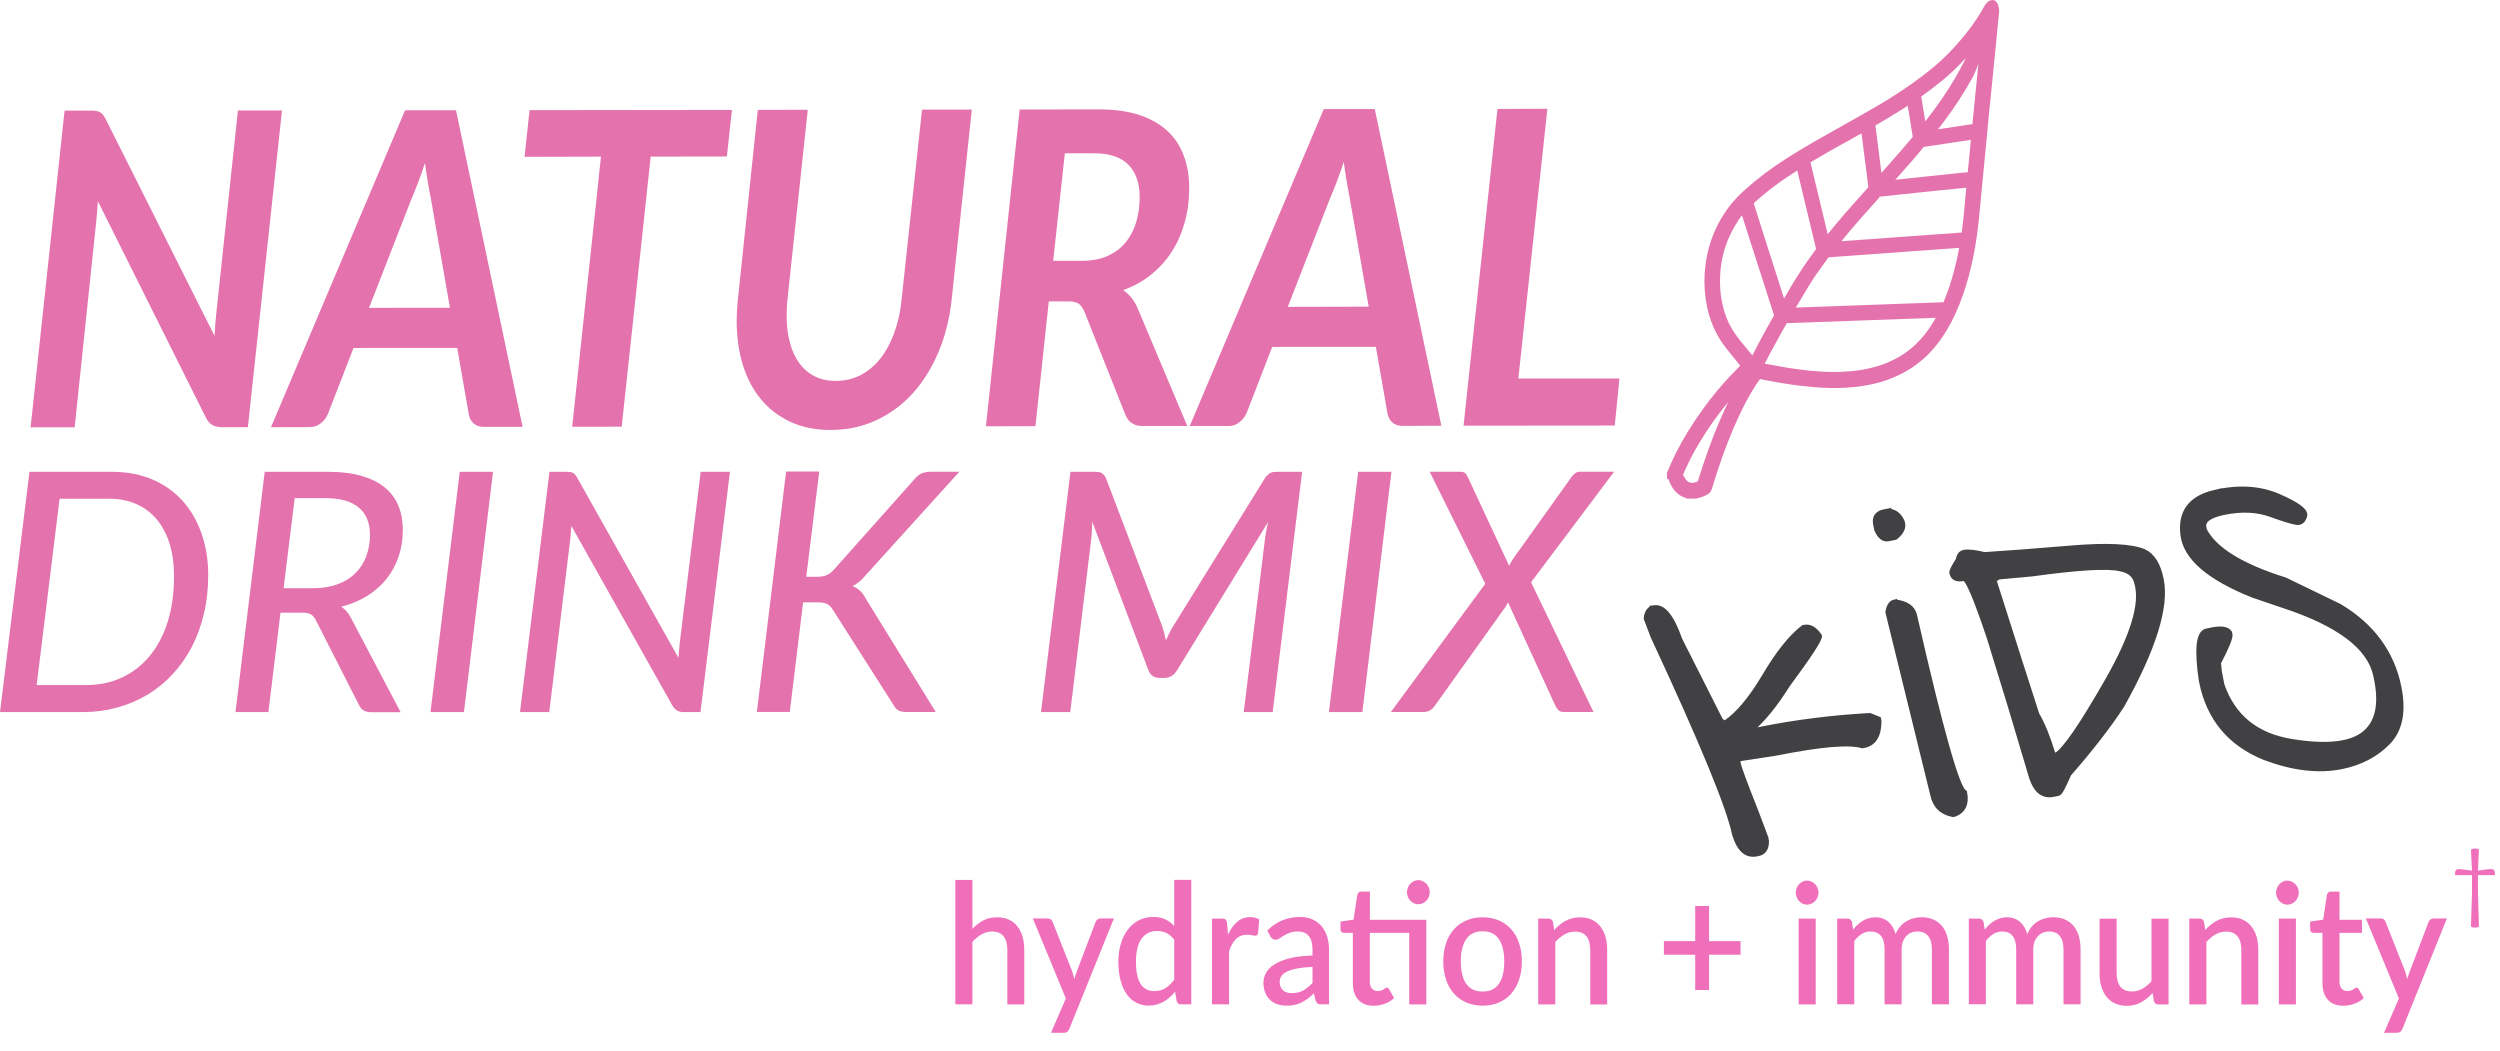<svg version="1.2" baseProfile="tiny" xmlns="http://www.w3.org/2000/svg" x="0" y="0" viewBox="0 0 375.1 157.7" xml:space="preserve"><path fill="#E472AC" d="M14.42 16.65c.22.02.42.1.6.2.16.09.32.23.46.4.13.17.28.42.43.73L32.19 50.4c.03-.63.07-1.26.12-1.86.05-.6.1-1.16.16-1.7l3.23-30.27h6.61l-5.12 47.52-3.84.01c-.58 0-1.06-.11-1.46-.32-.41-.22-.74-.59-1.02-1.16L14.69 30.2l-.12 1.53c-.04.5-.07.97-.12 1.41L11.2 64.12H4.59l5.1-47.53h3.91c.33.01.61.02.82.06zM78.41 64.05h-5.8c-.65 0-1.17-.17-1.55-.53-.4-.33-.64-.81-.73-1.4L68.6 52.2l-15.56.01-3.85 9.93c-.22.51-.56.96-1.03 1.35-.49.39-1.02.59-1.61.59l-5.89.02 20.12-47.56h7.64l9.99 47.51zM55.37 46.19l12.14-.01-2.84-16.27c-.16-.79-.32-1.62-.46-2.49-.16-.89-.3-1.87-.45-2.96-.36 1.09-.71 2.11-1.07 3.04-.36.93-.69 1.74-.99 2.44l-6.33 16.25zM109.82 16.49l-.76 6.99-11.43.02-4.35 40.52-7.43.01 4.32-40.53-11.46.03.74-7 30.37-.04zM125.42 57.15c1.35 0 2.58-.3 3.71-.87 1.13-.59 2.1-1.41 2.95-2.47.84-1.06 1.54-2.35 2.08-3.83.55-1.48.93-3.14 1.11-4.97l3.07-28.57h7.47l-3.03 28.57c-.31 2.79-.95 5.41-1.96 7.79-1 2.37-2.28 4.45-3.84 6.18-1.57 1.74-3.39 3.08-5.48 4.06-2.09.98-4.37 1.47-6.85 1.47-2.25.01-4.25-.39-6-1.19-1.74-.81-3.23-1.92-4.43-3.36-1.21-1.44-2.12-3.17-2.75-5.17-.62-2-.94-4.21-.94-6.63 0-.99.06-2.03.17-3.11l3-28.56 7.5-.02-3.06 28.54c-.05.41-.07.82-.08 1.21-.02.4-.03.77-.03 1.16 0 1.49.16 2.83.49 4.03.31 1.21.79 2.23 1.41 3.08.62.85 1.39 1.52 2.32 1.98.91.46 1.98.68 3.17.68zM157.36 45.22l-2 18.72-7.43.02 5.06-47.53 11.84-.02c2.41 0 4.47.29 6.18.86 1.71.58 3.11 1.4 4.2 2.43 1.11 1.04 1.91 2.28 2.43 3.73.52 1.45.79 3.02.79 4.76 0 1.84-.22 3.56-.68 5.17-.45 1.62-1.08 3.09-1.94 4.4-.84 1.33-1.89 2.46-3.11 3.46-1.23 1-2.62 1.74-4.18 2.31.44.31.85.68 1.21 1.1.37.45.69.97.95 1.59l7.46 17.7h-6.72c-.64 0-1.17-.13-1.6-.44-.44-.29-.76-.71-.97-1.25l-6.12-15.41c-.24-.57-.52-.98-.85-1.23-.34-.25-.86-.37-1.58-.37h-2.94zM159.77 23l-1.75 16.13h4.33c1.5 0 2.79-.25 3.89-.75 1.08-.5 1.98-1.17 2.67-2.04.7-.86 1.23-1.88 1.57-3.03.34-1.16.52-2.42.52-3.75-.01-2.06-.56-3.67-1.68-4.83-1.11-1.15-2.84-1.73-5.16-1.73h-4.39zM216.26 63.88l-5.8.02c-.65 0-1.18-.18-1.57-.53-.38-.35-.63-.82-.72-1.4l-1.74-9.93-15.55.01-3.84 9.93c-.22.49-.57.95-1.04 1.34-.48.41-1.03.6-1.62.6h-5.87l20.11-47.55 7.65-.01 9.99 47.52zm-23.04-17.84l12.14-.03-2.84-16.25c-.15-.8-.31-1.63-.46-2.5-.15-.88-.3-1.86-.44-2.96-.36 1.1-.72 2.11-1.08 3.05-.36.93-.68 1.74-.99 2.43l-6.33 16.26zM227.81 56.8l15.17-.01-.7 7.06-22.69.02 5.09-47.52 7.49-.03-4.36 40.48zM31.24 86.29c0 2.04-.21 3.97-.64 5.78-.42 1.81-1.03 3.47-1.82 4.99-.79 1.51-1.75 2.88-2.87 4.09s-2.39 2.24-3.78 3.08c-1.4.84-2.91 1.48-4.54 1.93s-3.35.68-5.17.68H0l4.42-36.05h12.41c2.21 0 4.21.38 5.99 1.13 1.78.75 3.29 1.82 4.54 3.19 1.25 1.37 2.2 3.01 2.87 4.91.67 1.9 1.01 3.99 1.01 6.27zm-5.13.12c0-1.77-.22-3.38-.66-4.81-.44-1.43-1.08-2.65-1.92-3.66-.84-1-1.86-1.78-3.07-2.31-1.21-.54-2.57-.8-4.11-.8H8.94L5.5 102.79h7.42c1.96 0 3.75-.38 5.37-1.13 1.61-.75 3-1.83 4.17-3.24 1.17-1.41 2.07-3.12 2.71-5.15.63-2.02.94-4.31.94-6.86zM42.09 91.89l-1.82 14.95h-4.94l4.39-36.05h9.54c1.93 0 3.6.21 5.01.62s2.57.99 3.48 1.75c.92.75 1.59 1.67 2.03 2.74.44 1.07.66 2.26.66 3.57 0 1.44-.21 2.79-.64 4.04-.42 1.26-1.04 2.38-1.83 3.37s-1.77 1.84-2.91 2.55c-1.14.71-2.43 1.24-3.86 1.6.58.38 1.06.92 1.42 1.61l7.49 14.22H55.7c-.9 0-1.51-.35-1.82-1.05l-6.49-12.76c-.22-.42-.47-.71-.75-.88-.28-.17-.73-.25-1.35-.25h-3.2zm2.13-17.16l-1.67 13.52H47c1.4 0 2.63-.2 3.69-.6 1.07-.4 1.95-.96 2.66-1.67.7-.71 1.24-1.56 1.61-2.54.37-.98.55-2.05.55-3.2 0-1.78-.56-3.14-1.67-4.08-1.12-.95-2.79-1.42-5.02-1.42h-4.6zM69.61 106.84h-5.02l4.39-36.05h4.99l-4.36 36.05zM85.96 70.94c.2.1.41.34.62.7l15.21 27.05c.03-.42.07-.81.1-1.18.03-.37.07-.72.1-1.05l3.14-25.67h4.39l-4.42 36.05h-2.5c-.4 0-.72-.07-.97-.21-.25-.14-.49-.38-.72-.72l-15.18-27-.15 1.83-3.17 26.1h-4.39l4.42-36.05h2.57c.43 0 .75.05.95.15zM120.97 86.54h1.62c.58 0 1.06-.08 1.43-.24.37-.16.74-.43 1.09-.82l12.06-13.54c.37-.45.74-.76 1.14-.92.39-.16.85-.24 1.38-.24h4.25l-14.03 15.5c-.66.79-1.33 1.34-2 1.66.43.17.81.4 1.13.69.32.29.6.68.85 1.17l10.51 17.03h-4.3c-.65 0-1.11-.09-1.37-.28-.27-.19-.49-.44-.67-.78L125 91.55c-.25-.44-.54-.74-.89-.92-.34-.18-.86-.26-1.56-.26h-2.05l-2 16.45h-4.94l4.39-36.07h4.97l-1.95 15.79zM174.67 94.97c.1.36.19.72.27 1.09.17-.37.34-.73.51-1.08.17-.35.37-.7.59-1.05l13.81-22.28c.15-.19.29-.33.41-.44.12-.11.25-.2.39-.26.13-.07.28-.11.44-.13.16-.02.35-.03.56-.03h3.72l-4.42 36.05h-4.34l3.2-26.07c.05-.35.11-.74.19-1.17.08-.43.16-.86.27-1.29l-13.68 22.28c-.46.75-1.11 1.13-1.92 1.13h-.7c-.38 0-.72-.1-1.01-.29-.29-.19-.5-.47-.64-.84l-8.44-22.31c-.02.44-.04.86-.05 1.28-.02.42-.04.8-.08 1.13l-3.17 26.15h-4.39l4.42-36.05h3.67c.43 0 .75.05.96.15.21.1.43.34.66.7l8.46 22.28c.1.34.21.69.31 1.05zM204.41 106.84h-5.02l4.39-36.05h4.99l-4.36 36.05zM222.85 87.59l-8.34-16.81H219c.37 0 .62.05.77.16.15.11.29.3.42.56l6.24 13.39c.13-.29.32-.61.55-.98l8.84-12.38c.35-.5.76-.75 1.22-.75h5.14l-12.46 16.58 9.37 19.47h-4.45c-.37 0-.64-.1-.82-.29-.19-.19-.33-.41-.45-.64l-7.11-15.52c-.07.13-.14.27-.21.4-.07.13-.15.26-.24.38l-10.54 14.74c-.43.62-.98.93-1.65.93h-4.94l14.17-19.24zM253.09 74.81l-.16-.1c-.71-.2-1.34-.64-1.83-1.31-.28-.38-.5-.8-.68-1.28l-.08-.23-.23-.05V70.8l.17-.18-.02-.01c.36-.92.78-1.79 1.2-2.65 1.09-2.17 2.43-4.34 4.09-6.64 1.26-1.73 2.58-3.33 3.91-4.76.43-.46 1.65-1.7 1.65-1.7l-1.4-1.72c-.55-.66-1.07-1.33-1.54-2.05-.95-1.47-1.64-3.16-2.03-5-.35-1.64-.47-3.34-.37-5.04.24-3.89 1.56-7.38 3.93-10.38.65-.79 1.39-1.56 2.29-2.35 1.81-1.61 3.77-3.09 6-4.51 1.79-1.14 3.73-2.29 5.93-3.52l5.93-3.35c2.13-1.2 4.05-2.37 5.86-3.59 1.73-1.17 3.22-2.29 4.54-3.39 1.29-1.09 2.57-2.37 3.79-3.8 1.23-1.43 2.26-2.82 3.13-4.25l.14-.24c.13-.22.26-.43.37-.65.13-.23.28-.48.54-.7l.19-.16s.38-.21.75-.13.6.58.6.58.24.73.19 1.2-.12 1.21-.17 1.67l-.16 1.61c-.05.51-.1 1.01-.14 1.52 0 0-.8 7.91-.85 8.52l-.14 1.28c-.05.62-.12 1.27-.18 1.9-.05.42-.09.84-.11 1.27l-.71 7.27c-.05.43-.09.86-.12 1.28l-.47 4.92c-.06.54-.26 2.15-.26 2.15-.16 1.17-.36 2.33-.59 3.46-.43 2.03-.91 3.81-1.48 5.46-.72 2.07-1.53 3.84-2.48 5.43-.85 1.43-1.8 2.65-2.88 3.72-1.29 1.26-2.75 2.27-4.45 3.07-1.2.57-2.48 1-3.82 1.3-1.02.22-1.96.37-2.86.44-.9.09-1.83.14-2.75.14-.51 0-1.02-.01-1.53-.04-.48-.01-.98-.04-1.47-.08-.52-.05-2.63-.27-2.63-.27s-1.13-.16-1.46-.21l-1.88-.31-2.29-.43c-.42.56-.73 1.05-1.04 1.56-.72 1.17-1.42 2.48-2.14 4.04-1.16 2.49-2.24 5.27-3.3 8.49-.25.78-.49 1.56-.73 2.35-.12.41-.36.71-.73.9-.47.25-.91.42-1.35.51l-.29.08h-1.4zm6.21-14.48c-1.15 1.39-2.24 2.86-3.25 4.38-1.28 1.97-2.25 3.69-3.03 5.41-.12.23-.21.45-.3.67l-.21.5c.11.06.25.41.46.68.23.3.48.44.82.47.32 0 .62-.07.95-.21l.08-.28c.23-.74.47-1.48.72-2.22 1.03-3.11 2.11-5.87 3.3-8.42.16-.34.31-.67.46-.98zm5.48-5.76c1.14.21 2.29.42 3.44.61 1.07.17 2.15.31 3.23.43.91.08 1.85.15 2.78.19.3.01.61.01.92.01.8 0 1.59-.03 2.38-.1.94-.07 1.84-.2 2.69-.39 1.27-.27 2.45-.66 3.5-1.15 1.44-.66 2.72-1.53 3.78-2.57.9-.87 1.7-1.88 2.4-3 .19-.3.37-.61.55-.92l-22.36.81c-.57 1-1.14 2.01-1.69 3.03-.57 1-1.1 2.02-1.62 3.05zm-3.42-22.27c-.72.98-1.4 2.09-1.94 3.32-.9 2.02-1.35 4.22-1.35 6.53 0 1.29.12 2.44.37 3.51.29 1.38.78 2.64 1.46 3.75.45.73.99 1.47 1.66 2.26.23.26 1.28 1.55 1.36 1.66 0 0 .5-.99.75-1.45l1.31-2.44 1.2-2.12-4.82-15.02zm12.99 6.31c-.63.86-1.27 1.74-1.9 2.64-.78 1.16-1.5 2.37-2.22 3.59-.26.44-.52.88-.78 1.31 0 0 17.74-.64 18.73-.68.44-.01 3.42-.12 3.42-.12 1-2.37 1.78-5.05 2.36-8.16l-19.61 1.42zm-11.22-8.12c.61 1.97 3.44 10.88 4.55 14.29l.94-1.61c1.13-1.93 2.36-3.78 3.65-5.5l.22-.3-2.83-11.79c-2.53 1.59-4.67 3.2-6.53 4.91zm18.88-.98l-.07.16-.88.99c-1.18 1.32-2.37 2.65-3.53 4.02-.41.5-.83 1-1.24 1.51l18.04-1.3.08-.6c.08-.66.16-1.33.23-1.99.07-.7.38-4.14.38-4.14-.06-.01-12.35 1.27-13.01 1.35zm-7.78 5.63c.88-1.09 1.77-2.15 2.66-3.19 1.14-1.29 2.28-2.58 3.43-3.86l-.25-2.08-.77-6c-.83.47-4.54 2.53-4.54 2.53-.94.53-1.88 1.09-2.82 1.64l-.3.18c.54 2.22 2.59 10.78 2.59 10.78zm15.63-13.28c-.4.06-.81.13-1.22.18-1.2 1.49-2.5 2.95-3.79 4.4l-.48.53s9.55-.99 10-1.05c.3-.02.59-.05.87-.08.12-1.07.36-3.57.47-4.86l-5.85.88zm-8.47-3.04c.18 1.5.37 3 .57 4.51l.33 2.62c.44-.51.9-1.02 1.35-1.54 1.14-1.27 2.26-2.56 3.35-3.87l-.75-4.68-.83.54c-1.32.84-2.67 1.64-4.02 2.42zm15.45-9.25c-.32.86-.63 1.59-.89 2.08-1.25 2.28-2.73 4.54-4.4 6.74-.26.34-.52.68-.78 1.01l5.17-.78.9-9.05zm-7.97 8.65c.97-1.25 1.79-2.36 2.54-3.46 1.42-2.08 2.59-4.08 3.57-6.09-.13.14-.26.28-.4.42-.94 1.02-1.96 1.99-3.03 2.88-1.07.88-2.17 1.72-3.29 2.51.01.02.61 3.74.61 3.74z"/><g fill="#F06FBB"><path d="M143.34 150.7v-18.67h2.56v7.33c.5-.52 1.05-.94 1.64-1.26.59-.32 1.29-.47 2.08-.47.67 0 1.25.12 1.75.35s.93.57 1.27 1c.34.43.6.94.78 1.54.17.6.26 1.26.26 1.99v8.19h-2.54v-8.19c0-.87-.19-1.54-.56-2.02-.38-.48-.95-.72-1.72-.72-.57 0-1.1.14-1.59.42-.49.28-.94.66-1.37 1.13v9.37h-2.56zM160.45 154.35c-.09.19-.19.34-.31.45-.12.11-.31.16-.56.16h-1.89l2.23-5.15-4.95-12h2.22c.21 0 .38.05.49.16.11.1.2.23.26.37l2.89 7.3c.14.42.26.84.36 1.26.06-.22.13-.43.2-.64.07-.21.14-.42.22-.63l2.77-7.29c.06-.15.15-.28.28-.38.13-.1.27-.15.43-.15h2.04l-6.68 16.54zM177.19 150.7c-.34 0-.56-.17-.65-.52l-.23-1.39c-.25.31-.52.6-.81.85-.29.26-.59.48-.92.66-.33.19-.68.33-1.05.43-.37.1-.77.15-1.2.15-.68 0-1.3-.15-1.85-.44s-1.03-.71-1.43-1.27-.7-1.24-.92-2.06c-.22-.82-.33-1.76-.33-2.82 0-.96.12-1.85.36-2.66.24-.82.59-1.52 1.04-2.13.45-.6 1-1.07 1.65-1.41.65-.34 1.37-.51 2.17-.51.71 0 1.32.12 1.82.36s.95.57 1.34 1v-6.92h2.56v18.67h-1.55zm-4.01-2c.65 0 1.21-.15 1.68-.44.47-.29.91-.72 1.32-1.27V141c-.36-.48-.76-.82-1.18-1.02-.42-.2-.89-.3-1.38-.3-1 0-1.78.39-2.34 1.17-.56.78-.84 1.93-.84 3.45 0 .79.06 1.47.19 2.02.13.56.31 1.02.55 1.37s.53.61.87.77c.32.16.71.24 1.13.24zM181.85 150.7v-12.87h1.49c.27 0 .46.05.56.16s.17.29.21.55l.14 1.68c.39-.82.85-1.46 1.39-1.92s1.19-.7 1.94-.7c.26 0 .51.03.74.09.23.06.44.16.62.28l-.18 2.04c-.03.14-.08.24-.15.3s-.16.08-.27.08c-.12 0-.29-.02-.51-.07-.22-.05-.46-.07-.7-.07-.36 0-.67.05-.95.16s-.52.27-.74.48c-.21.21-.4.47-.57.77s-.32.65-.46 1.03v8h-2.56zM198.27 150.7c-.25 0-.43-.04-.56-.12-.13-.08-.23-.24-.32-.49l-.25-1.05c-.31.3-.61.57-.92.79s-.61.42-.93.58c-.32.16-.67.28-1.03.36-.37.08-.77.12-1.22.12-.49 0-.95-.07-1.37-.21-.42-.14-.79-.36-1.1-.65s-.55-.65-.73-1.08c-.18-.43-.27-.93-.27-1.51 0-.5.12-.98.37-1.45s.66-.89 1.24-1.27c.57-.37 1.33-.68 2.27-.93.94-.24 2.1-.38 3.48-.42v-.86c0-.93-.19-1.61-.56-2.07-.37-.45-.92-.68-1.64-.68-.49 0-.9.07-1.24.2-.33.13-.62.27-.87.42s-.46.29-.65.42-.39.2-.61.2c-.17 0-.32-.05-.45-.15s-.22-.22-.3-.36l-.46-.88c1.37-1.35 3-2.03 4.9-2.03.7 0 1.32.12 1.86.36s1 .58 1.37 1.02c.37.44.65.96.84 1.56.19.6.29 1.27.29 2v8.17h-1.14zm-4.46-1.69c.67 0 1.24-.13 1.72-.4s.95-.65 1.4-1.14v-2.4c-.91.04-1.68.12-2.31.24-.63.12-1.13.27-1.52.47-.39.19-.67.42-.84.67-.17.26-.26.54-.26.85 0 .3.05.56.14.78.09.21.22.39.38.53s.35.24.57.3c.22.06.46.1.72.1zM206.11 150.9c-1.01 0-1.78-.3-2.32-.9-.54-.6-.81-1.45-.81-2.54v-7.49h-1.33c-.14 0-.27-.05-.37-.15-.1-.1-.15-.24-.15-.44v-1.1l1.96-.3.56-3.72c.04-.14.11-.26.2-.35s.22-.13.38-.13h1.31v4.23H214v12.69h-2.56v-10.73h-5.91v7.3c0 .46.11.82.32 1.06.21.24.5.37.86.37.2 0 .37-.03.51-.08s.27-.11.37-.18.19-.12.27-.18c.08-.05.15-.08.22-.08.14 0 .26.08.34.25l.76 1.32c-.4.37-.86.65-1.4.85-.54.2-1.1.3-1.67.3zm8.41-17.02c0 .24-.05.47-.14.69-.09.21-.22.4-.37.57-.16.16-.34.29-.55.39-.21.1-.43.15-.66.15-.23 0-.45-.05-.65-.15-.2-.1-.38-.23-.54-.39-.15-.16-.28-.35-.37-.57s-.14-.44-.14-.69c0-.25.05-.49.14-.71s.21-.42.37-.58c.15-.16.33-.29.54-.39s.42-.15.65-.15c.23 0 .45.05.66.15s.39.23.55.39c.16.16.28.36.37.58.09.22.14.46.14.71zM222.46 137.63c.9 0 1.71.16 2.43.47.73.31 1.34.75 1.85 1.32s.91 1.27 1.18 2.08c.28.82.42 1.73.42 2.75s-.14 1.93-.42 2.75c-.28.82-.67 1.51-1.18 2.09-.51.58-1.13 1.02-1.85 1.33s-1.54.47-2.43.47c-.9 0-1.72-.16-2.44-.47-.73-.31-1.35-.75-1.86-1.33-.52-.58-.91-1.27-1.19-2.09-.28-.82-.42-1.73-.42-2.75s.14-1.93.42-2.75c.28-.82.67-1.51 1.19-2.08s1.14-1.01 1.86-1.32c.72-.32 1.54-.47 2.44-.47zm0 11.14c1.09 0 1.91-.39 2.44-1.17.54-.78.8-1.89.8-3.34s-.27-2.56-.8-3.35-1.35-1.18-2.44-1.18c-1.11 0-1.93.39-2.47 1.18-.54.79-.81 1.9-.81 3.35 0 1.45.27 2.56.81 3.34.54.78 1.36 1.17 2.47 1.17zM230.79 150.7v-12.87h1.55c.35 0 .57.17.67.52l.18 1.2c.25-.29.52-.55.8-.78.28-.23.58-.44.9-.6.32-.17.66-.3 1.02-.39.36-.09.75-.14 1.17-.14.67 0 1.25.12 1.75.35s.93.57 1.27 1c.34.43.6.94.78 1.54.17.6.26 1.26.26 1.99v8.19h-2.54v-8.19c0-.87-.19-1.54-.56-2.02-.38-.48-.95-.72-1.72-.72-.57 0-1.1.14-1.59.42-.49.28-.94.66-1.37 1.13v9.37h-2.57zM256.43 135.94v5.27h4.72v2.04h-4.72v5.29h-2.08v-5.29h-4.7v-2.04h4.7v-5.27h2.08zM272.85 133.94c0 .24-.05.48-.14.69-.09.22-.22.41-.37.57-.16.16-.34.29-.55.39-.21.1-.43.15-.67.15-.23 0-.45-.05-.65-.15-.2-.1-.38-.23-.53-.39-.15-.16-.27-.36-.36-.57-.09-.22-.14-.45-.14-.69 0-.25.05-.49.14-.71s.21-.41.36-.57c.15-.16.33-.29.53-.39s.42-.15.65-.15c.24 0 .46.05.67.15s.39.23.55.39c.16.16.28.36.37.57.1.23.14.46.14.71zm-.42 3.89v12.87h-2.56v-12.87h2.56zM275.65 150.7v-12.87h1.55c.35 0 .57.17.67.52l.17 1.12c.22-.27.45-.52.69-.74s.49-.42.77-.58c.27-.16.57-.29.88-.38.31-.09.65-.14 1.02-.14.39 0 .75.06 1.07.18.33.12.61.29.86.5.25.22.47.48.65.79.18.31.33.66.45 1.05.18-.45.41-.83.69-1.15.28-.32.59-.58.93-.78.34-.2.7-.35 1.09-.45.38-.1.77-.15 1.17-.15.65 0 1.23.11 1.74.33.51.22.94.54 1.3.95.35.42.62.93.8 1.53.18.61.27 1.29.27 2.07v8.19h-2.56v-8.19c0-.91-.18-1.59-.55-2.05-.37-.46-.91-.69-1.63-.69-.33 0-.63.06-.92.18s-.54.29-.75.52-.38.51-.51.85c-.12.34-.18.74-.18 1.19v8.19h-2.56v-8.19c0-.94-.18-1.63-.54-2.08-.36-.44-.88-.66-1.57-.66-.48 0-.92.13-1.32.38s-.78.61-1.12 1.05v9.49h-2.56zM295.4 150.7v-12.87h1.55c.35 0 .57.17.67.52l.17 1.12c.22-.27.45-.52.69-.74s.49-.42.77-.58c.27-.16.57-.29.88-.38.31-.09.65-.14 1.02-.14.39 0 .75.06 1.07.18.33.12.61.29.86.5.25.22.47.48.65.79.18.31.33.66.45 1.05.18-.45.41-.83.69-1.15.28-.32.59-.58.93-.78.34-.2.7-.35 1.09-.45.38-.1.77-.15 1.17-.15.65 0 1.23.11 1.74.33.51.22.94.54 1.3.95.35.42.62.93.8 1.53s.27 1.29.27 2.07v8.19h-2.56v-8.19c0-.91-.18-1.59-.55-2.05-.37-.46-.91-.69-1.63-.69-.33 0-.63.06-.92.18s-.54.29-.75.52-.38.51-.51.85c-.12.34-.18.74-.18 1.19v8.19h-2.56v-8.19c0-.94-.18-1.63-.54-2.08-.36-.44-.88-.66-1.57-.66-.48 0-.92.13-1.32.38s-.78.61-1.12 1.05v9.49h-2.56zM317.58 137.83v8.19c0 .87.19 1.54.56 2.02.38.48.95.72 1.72.72.56 0 1.09-.14 1.58-.41.49-.27.94-.65 1.37-1.13v-9.38h2.56v12.87h-1.55c-.34 0-.56-.17-.65-.52l-.19-1.2c-.52.57-1.08 1.03-1.71 1.39-.62.35-1.35.53-2.17.53-.67 0-1.25-.12-1.76-.35-.51-.24-.93-.57-1.28-1-.34-.43-.6-.94-.78-1.54-.17-.6-.26-1.26-.26-1.99v-8.19h2.56zM328.48 150.7v-12.87h1.55c.35 0 .57.17.67.52l.18 1.2c.25-.29.52-.55.8-.78.28-.23.58-.44.9-.6.32-.17.66-.3 1.02-.39.36-.09.75-.14 1.17-.14.67 0 1.25.12 1.75.35.5.24.93.57 1.27 1 .34.43.6.94.78 1.54.17.6.26 1.26.26 1.99v8.19h-2.54v-8.19c0-.87-.19-1.54-.56-2.02-.38-.48-.95-.72-1.72-.72-.57 0-1.1.14-1.59.42-.49.28-.94.66-1.37 1.13v9.37h-2.57zM344.91 133.94c0 .24-.05.48-.14.69-.09.22-.22.41-.37.57-.16.16-.34.29-.55.39-.21.1-.43.15-.67.15-.23 0-.45-.05-.65-.15-.2-.1-.38-.23-.53-.39-.15-.16-.27-.36-.36-.57-.09-.22-.14-.45-.14-.69 0-.25.05-.49.14-.71.09-.22.21-.41.36-.57.15-.16.33-.29.53-.39s.42-.15.65-.15c.24 0 .46.05.67.15s.39.23.55.39c.16.16.28.36.37.57s.14.46.14.71zm-.43 3.89v12.87h-2.56v-12.87h2.56zM351.59 150.9c-1.01 0-1.78-.3-2.32-.9-.54-.6-.81-1.45-.81-2.54v-7.49h-1.33c-.14 0-.27-.05-.37-.15-.1-.1-.15-.24-.15-.44v-1.1l1.96-.3.56-3.72c.04-.14.11-.26.2-.35.09-.09.22-.13.38-.13h1.31v4.23h3.37v1.96h-3.37v7.3c0 .46.11.82.32 1.06.21.24.5.37.86.37.2 0 .37-.03.51-.08s.27-.11.37-.18c.1-.06.19-.12.27-.18.08-.05.15-.08.22-.08.14 0 .26.08.34.25l.76 1.32c-.4.37-.86.65-1.4.85-.55.2-1.11.3-1.68.3zM360.47 154.35c-.09.19-.19.34-.31.45-.12.11-.31.16-.57.16h-1.89l2.23-5.15-4.95-12h2.22c.21 0 .38.05.49.16.11.1.2.23.25.37l2.89 7.3c.14.42.26.84.36 1.26.06-.22.13-.43.2-.64.07-.21.14-.42.22-.63l2.77-7.29c.05-.15.15-.28.28-.38.13-.1.27-.15.43-.15h2.04l-6.66 16.54z"/></g><g fill="#414042" stroke="#414042" stroke-width=".72" stroke-miterlimit="10"><path d="M247.72 91.26l.39-.08c1.42-.28 2.73 1.31 3.94 4.78l6.1 12.08c.3.31.55.43.76.39 1.89-1.3 3.85-3.65 5.87-7.06 2.02-3.41 3.95-5.82 5.8-7.24l.13-.02c.83-.17 1.59.27 2.3 1.31.09.46-1.5 2.91-4.78 7.34-1.87 2.99-3.73 5.27-5.56 6.82l-.1.15.02.14.88-.32.92-.19c5.1-1.02 10.49-1.7 16.16-2.02l1.33.54.06.27c0 2.17-.74 3.41-2.25 3.71l-.26.05c-2-.59-6.32-.22-12.95 1.11l-5.67.87-.02.55c.14.73 1.04 3.17 2.7 7.34l1.47 3.91.1.52c.01 1.09-.41 1.71-1.25 1.88l-.26.05c-1.53.3-2.62-.69-3.32-3-.82-4.03-4.89-13.91-12.2-29.6l-1.04-2.73c.02-.62.27-1.14.73-1.55zM284.29 90.3c1.75.18 2.75.88 3 2.11 3.92 17.23 6.42 26.05 7.49 26.48.34 1.66-.17 2.76-1.5 3.29l-.26.05c-1.69-.32-2.72-1.34-3.06-3.05l-6.71-27.31c.14-.94.48-1.46 1.04-1.57zm-1.5-13.55c1.02-.21 1.83.16 2.42 1.11.6.94.32 1.87-.83 2.78l-1.04.21c-.72.15-1.32-.32-1.78-1.41l-.15-.78c-.22-1.05.24-1.69 1.38-1.91zM294.68 82.86c.66-.12 1.67-.01 3.06.34 3.33-.21 7.66-.54 13.02-.99 5.35-.45 9-.27 10.92.53 1.31.61 2.17 2.02 2.61 4.23.82 4.06-1.14 10.36-5.9 18.89-1.98 3.04-4.63 6.47-7.97 10.29-.81 1.89-1.34 2.85-1.59 2.9l-.79.16c-1.47.3-2.55-.53-3.21-2.48-2.27-7.7-4.38-14.67-6.33-20.92-2.04-6.11-3.32-9.11-3.85-9-1.05.21-1.64-.07-1.81-.86-.04-.25.28-.9.97-1.96.1-.65.39-1.03.87-1.13zm4.49 4.13c3.36 10.57 5.51 17.31 6.46 20.21.82 1.38 1.64 3.39 2.45 6.03l.41.06c1.24-.66 3.79-4.35 7.64-11.08 3.85-6.72 5.34-11.6 4.49-14.63-.24-1.22-1.07-1.96-2.48-2.22-1.87-.45-6.3-.2-13.29.77l-4.93.45-.75.41zM332.28 73.87c3.59-.83 6.79-.64 9.61.59 2.82 1.22 4.13 2.2 3.92 2.94-.21.73-.61 1.07-1.19 1-.59-.07-1.89-.46-3.93-1.2-2.04-.73-4.34-.84-6.92-.32-2.27.45-3.29 1.2-3.08 2.25l.07.39c1.5 2.93 5.53 5.42 12.1 7.48l8.12 3.93c4.94 2.94 7.93 7 8.97 12.2.73 3.64.18 6.39-1.64 8.26-1.83 1.87-4.15 3.08-6.97 3.65-3.44.7-7.3.25-11.54-1.35-5.24-2.11-8.39-5.92-9.49-11.4l-.05-.26c-.68-4.66-.41-7.11.83-7.37l.79-.16c1.39-.27 2.28-.14 2.66.42l.06.26c.09.48-.49 1.91-1.73 4.28l.14 1.33.38 1.96c1.65 4.8 5.14 7.63 10.46 8.49 5.33.86 8.99.44 11-1.28 2.02-1.72 2.53-4.65 1.55-8.81-.99-4.16-5.61-7.59-13.84-10.29l-4.53-1.54c-6.61-2.64-10.12-5.67-10.52-9.08-.42-3.41 1.18-5.53 4.77-6.37z"/></g><path fill="#F06FBB" d="M368.36 130.92c0-.13.04-.25.13-.36.09-.1.22-.16.41-.16.15 0 .3.01.47.03l.5.06c.17.02.34.04.52.07s.34.05.51.06l-.16-3.16c.17-.1.37-.15.6-.15.24 0 .44.05.6.15l-.15 3.16c.34-.03.68-.08 1.03-.13.35-.06.67-.09.97-.09.19 0 .33.05.41.16s.13.22.13.36v.39h-2.54V134l.15 5.03c-.16.1-.36.15-.6.15-.23 0-.43-.05-.6-.15l.16-5.03v-2.69h-2.54v-.39z"/></svg>